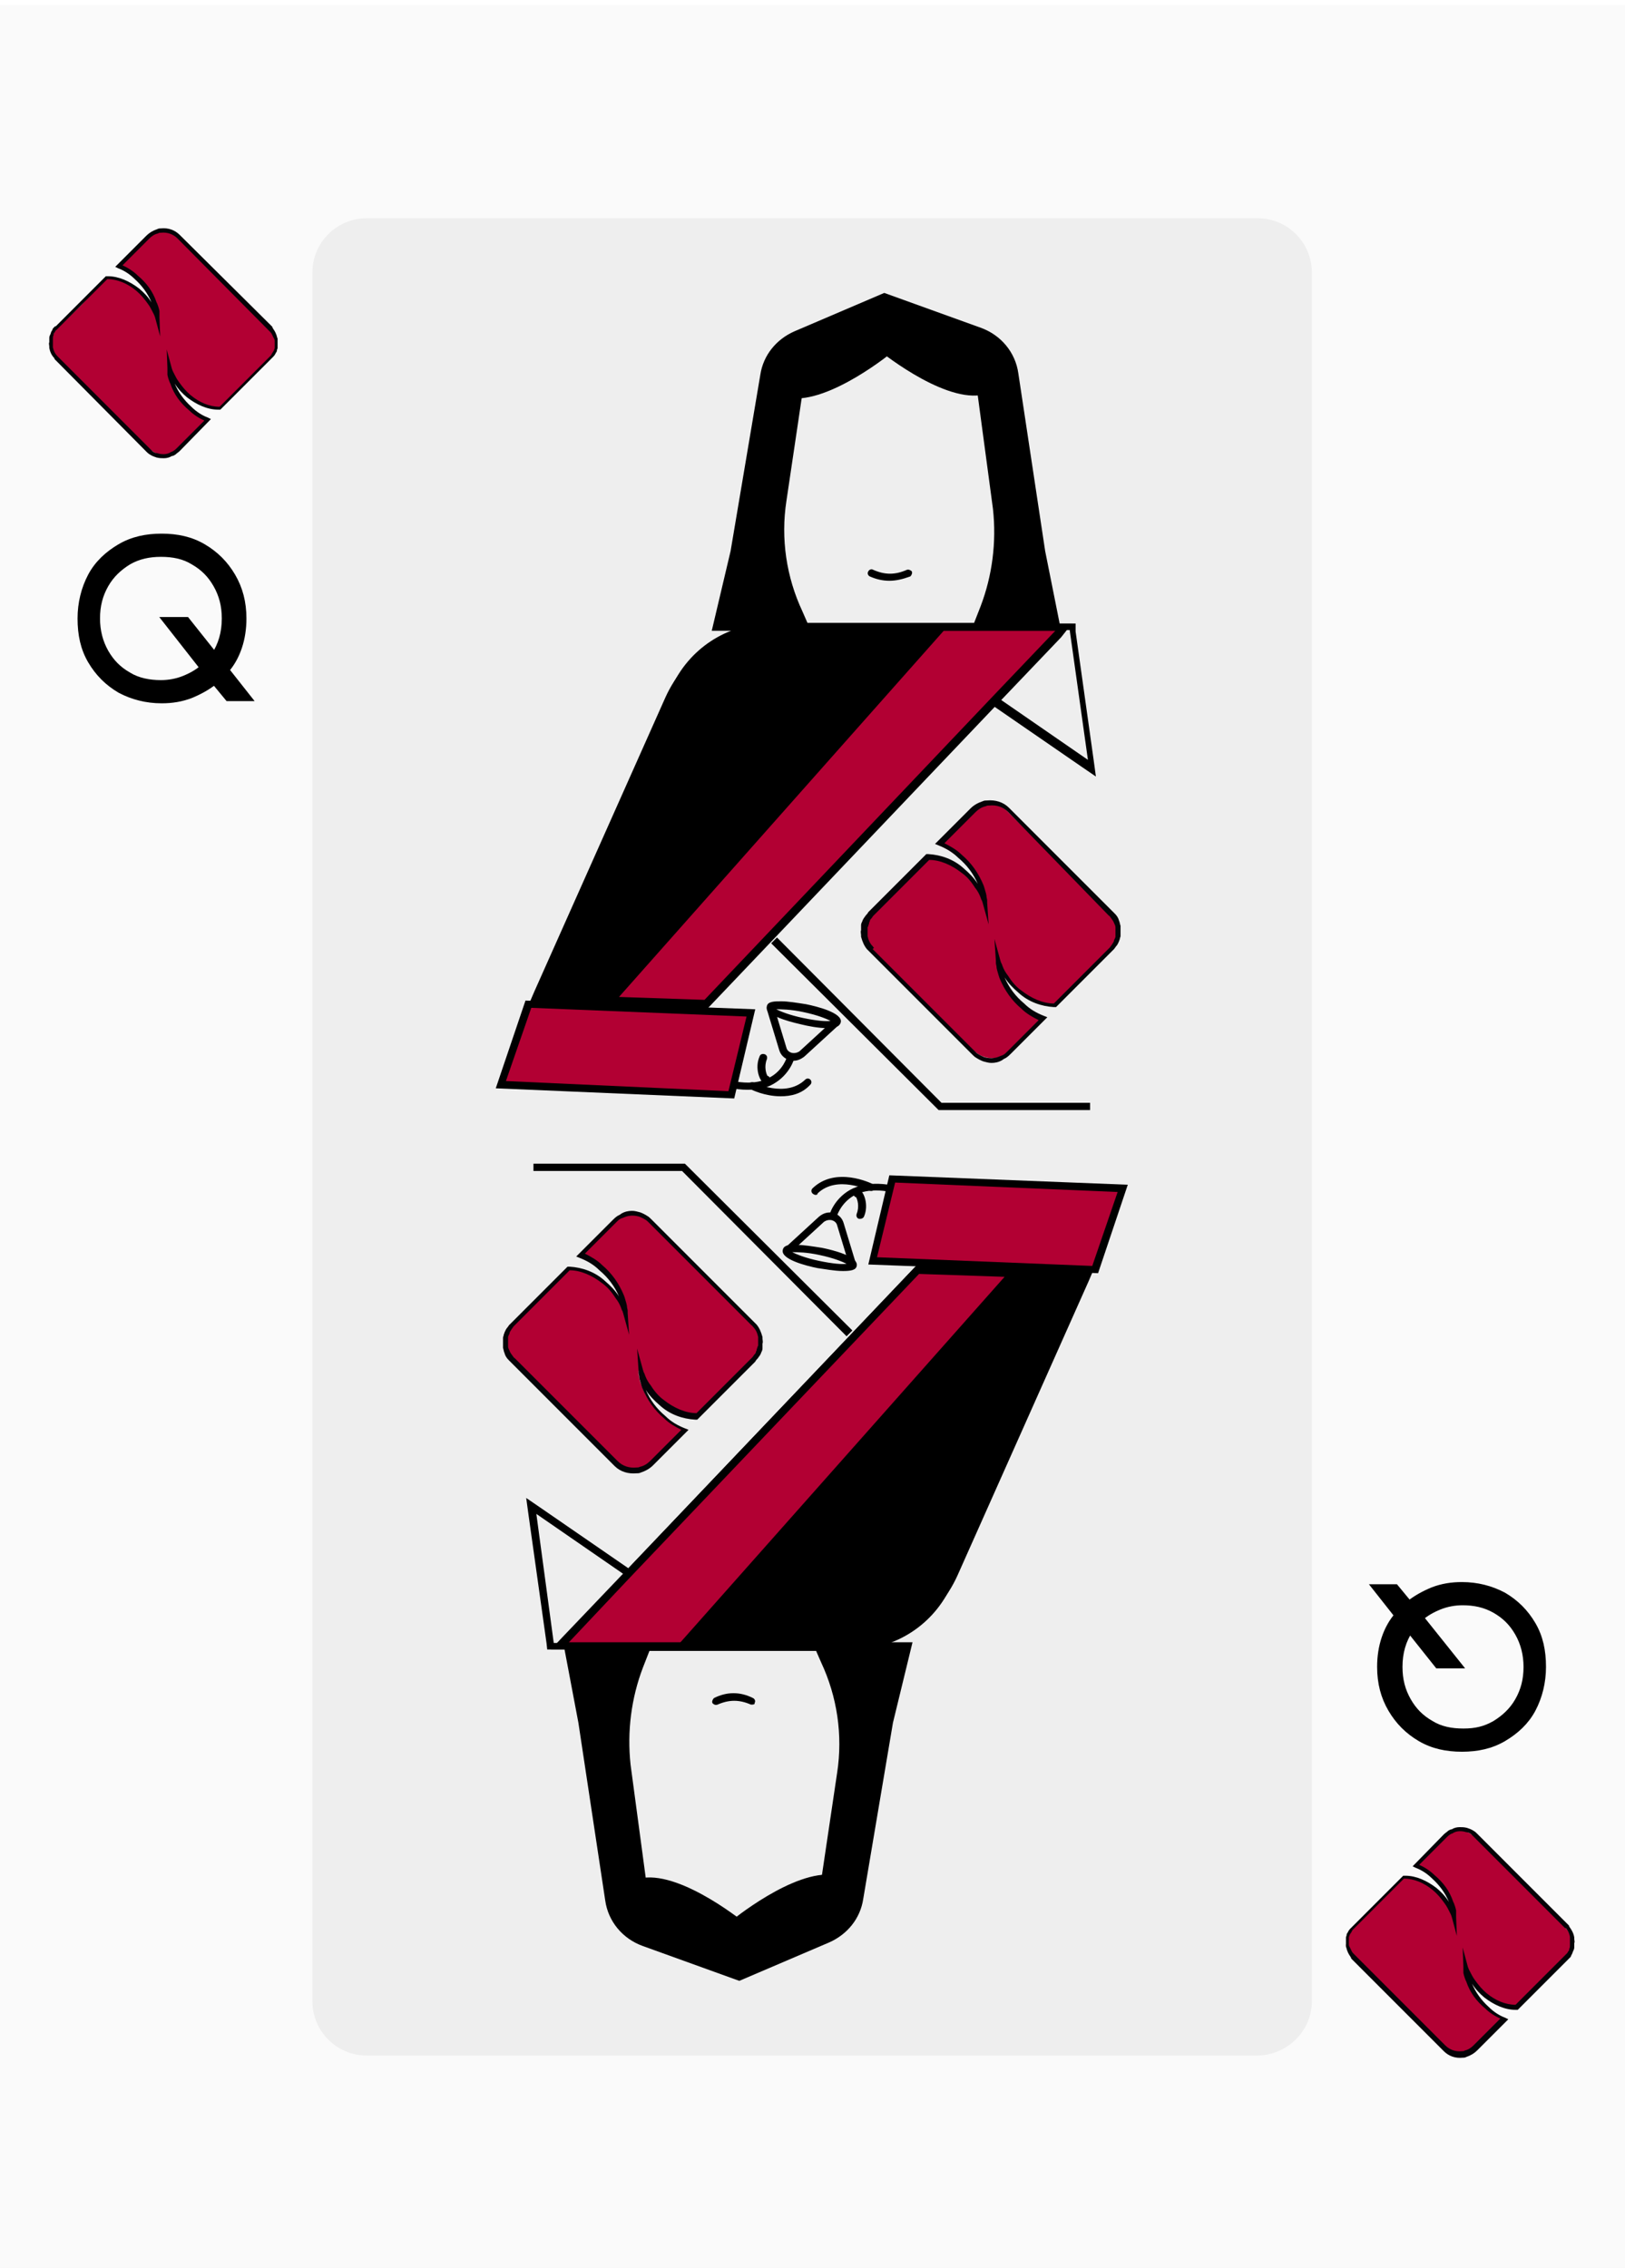 <?xml version="1.0" encoding="utf-8"?>
<!-- Generator: Adobe Illustrator 25.2.0, SVG Export Plug-In . SVG Version: 6.00 Build 0)  -->
<svg version="1.1" id="Layer_1" xmlns="http://www.w3.org/2000/svg" xmlns:xlink="http://www.w3.org/1999/xlink" x="0px" y="0px"
	 viewBox="0 0 224.2 312.8" style="enable-background:new 0 0 224.2 312.8;" xml:space="preserve">
<style type="text/css">
	.st0{opacity:2.000000e-02;enable-background:new    ;}
	.st1{fill:#B20033;}
	.st2{fill:#050307;}
	.st3{enable-background:new    ;}
	.st4{fill:none;stroke:#000000;stroke-miterlimit:10;}
	.st5{opacity:5.000000e-02;enable-background:new    ;}
</style>
<g>
	<g class="st0">
		<rect x="-0.2" y="0.7" width="224.4" height="312.1"/>
	</g>
	<g>
		<g>
			<g>
				<g>
					<path class="st1" d="M185.9,267.9c0-0.2,0-0.3,0-0.5c0-0.1,0-0.1,0-0.2s0.1-0.2,0.1-0.3c0-0.1,0.1-0.2,0.1-0.2
						c0.1-0.2,0.2-0.4,0.3-0.6c0.1-0.1,0.2-0.3,0.3-0.4l0,0l3.4-3.3l2.8-2.8l0.7-0.7h0.2c1.5,0,3,0.7,4.1,1.7
						c0.6,0.5,1.2,1.1,1.7,1.8c0.3,0.4,0.5,0.8,0.7,1.3c0.2,0.4,0.2,0.3,0.3,0.8c0-0.3,0-0.6-0.1-0.9c-0.1-0.6-0.2-0.7-0.4-1.2
						c-0.5-1.4-1.4-2.6-2.5-3.5c-0.7-0.7-1.5-1.2-2.4-1.5l4-4c0.2-0.2,0.4-0.3,0.6-0.5c0.1-0.1,0.3-0.2,0.4-0.2
						c0.6-0.3,1.4-0.3,2-0.1c0.3,0.1,0.6,0.2,0.8,0.4c0.2,0.1,0.3,0.2,0.5,0.4l12.5,12.5l0,0c0.1,0.1,0.1,0.2,0.2,0.2
						c0.3,0.4,0.5,0.9,0.6,1.3v0.1c0,0.2,0.1,0.4,0,0.6c0,0.1,0,0.2,0,0.3c0,0.1,0,0.1,0,0.2c0,0.2-0.1,0.3-0.2,0.5
						c0,0.1-0.1,0.2-0.1,0.3c-0.1,0.1-0.1,0.2-0.2,0.3c-0.1,0.1-0.2,0.3-0.3,0.4l0,0l-3.4,3.3l-2.8,2.8l-0.7,0.7h-0.2
						c-1.5,0-3-0.7-4.1-1.7c-0.6-0.5-1.2-1.1-1.7-1.8c-0.3-0.4-0.5-0.8-0.7-1.3c-0.2-0.4-0.2-0.3-0.3-0.8c0,0.3,0,0.6,0.1,0.9
						c0.1,0.6,0.2,0.7,0.4,1.2c0.5,1.4,1.4,2.6,2.5,3.5c0.7,0.7,1.5,1.2,2.4,1.5l-4,4c-0.4,0.4-0.9,0.7-1.4,0.8
						c-0.2,0-0.3,0.1-0.5,0.1c-0.9,0.1-1.8-0.2-2.5-0.9l0,0l-12.5-12.5l0,0c-0.1-0.1-0.1-0.2-0.2-0.2c-0.2-0.2-0.4-0.5-0.5-0.8
						c-0.1-0.2-0.1-0.4-0.2-0.6v-0.1C185.9,268.2,185.9,268.1,185.9,267.9z"/>
				</g>
				<g>
					<path class="st2" d="M201.4,252c0.3,0,0.6,0,1,0.1c0.3,0.1,0.6,0.2,0.9,0.4c0.2,0.1,0.4,0.3,0.5,0.4l12.6,12.6
						c0.1,0.1,0.1,0.1,0.1,0.2c0.3,0.4,0.6,0.9,0.7,1.5c0,0.1,0,0.1,0,0.2c0,0.2,0.1,0.4,0,0.6c0,0.1,0,0.2,0,0.4v0.2
						c0,0.2-0.1,0.4-0.2,0.6c0,0.1-0.1,0.2-0.1,0.3c-0.1,0.1-0.1,0.2-0.2,0.4c-0.1,0.1-0.2,0.2-0.3,0.3l0,0l-0.1,0.1l-6.9,6.9h-0.3
						c-1.5,0-3-0.7-4.3-1.7c-0.6-0.5-1.2-1.1-1.7-1.9c0.5,1.2,1.3,2.3,2.3,3.2c0.7,0.7,1.5,1.2,2.3,1.5l0.4,0.2l-4.3,4.3
						c-0.4,0.4-0.9,0.7-1.5,0.9c-0.2,0.1-0.3,0.1-0.5,0.1c-1,0.1-1.9-0.2-2.6-0.9l0,0l-0.1-0.1l-12.6-12.6c-0.1-0.1-0.1-0.1-0.1-0.2
						c-0.2-0.3-0.4-0.6-0.5-0.9c-0.1-0.2-0.1-0.4-0.2-0.6c0-0.1,0-0.2,0-0.2c0-0.1,0-0.2,0-0.4c0-0.2,0-0.3,0-0.5v-0.1v-0.1
						c0-0.1,0.1-0.2,0.1-0.4c0-0.1,0.1-0.2,0.1-0.2c0.1-0.2,0.2-0.4,0.4-0.6c0.1-0.1,0.2-0.2,0.3-0.3l0,0l0.1-0.1l6.9-6.9h0.3
						c1.5,0,3,0.7,4.3,1.7c0.6,0.5,1.2,1.1,1.7,1.9c-0.5-1.2-1.3-2.3-2.3-3.2c-0.7-0.7-1.5-1.2-2.3-1.5l-0.4-0.2l4.3-4.4
						c0.2-0.2,0.4-0.3,0.6-0.5c0.2-0.1,0.3-0.2,0.5-0.2C200.6,252.1,201,252,201.4,252z M215.8,265.8l-12.4-12.4
						c-0.1-0.1-0.3-0.3-0.4-0.4c-0.2-0.2-0.5-0.3-0.7-0.3c-0.6-0.2-1.3-0.2-1.8,0.1c-0.1,0.1-0.3,0.1-0.4,0.2
						c-0.2,0.1-0.4,0.3-0.5,0.4l-3.8,3.8c0.7,0.3,1.5,0.8,2.1,1.4c1.2,1,2.1,2.2,2.6,3.7l0.1,0.2c0.1,0.3,0.2,0.5,0.3,1
						c0,0.2,0,0.4,0,0.6c0,0.1,0,0.2,0,0.3l0.1,2.6l-0.7-2.6c-0.1-0.3-0.1-0.3-0.2-0.5c0-0.1-0.1-0.1-0.1-0.2
						c-0.2-0.4-0.4-0.8-0.7-1.2c-0.5-0.7-1-1.3-1.6-1.8c-1.2-1-2.6-1.6-4-1.6l0,0l-6.8,6.8c-0.1,0.1-0.2,0.2-0.3,0.3
						c-0.1,0.2-0.2,0.4-0.3,0.5c0,0.1-0.1,0.1-0.1,0.2s-0.1,0.2-0.1,0.3v0.2c0,0.1,0,0.3,0,0.4l0,0c0,0.1,0,0.2,0,0.3
						c0,0.1,0,0.1,0,0.1c0,0.2,0.1,0.3,0.2,0.5c0.1,0.2,0.2,0.5,0.4,0.7c0.1,0.1,0.1,0.1,0.2,0.2l0.1,0.1l12.4,12.4
						c0.6,0.6,1.4,0.9,2.3,0.8c0.1,0,0.3,0,0.4-0.1c0.5-0.1,0.9-0.4,1.2-0.7l3.7-3.7c-0.7-0.3-1.5-0.8-2.1-1.4
						c-1.2-1-2.1-2.2-2.6-3.7l-0.1-0.2c-0.1-0.3-0.2-0.5-0.3-1c0-0.2,0-0.4,0-0.6c0-0.1,0-0.2,0-0.3l-0.1-2.6l0.7,2.6
						c0.1,0.3,0.1,0.3,0.2,0.5c0,0.1,0.1,0.1,0.1,0.2c0.2,0.4,0.4,0.8,0.7,1.2c0.5,0.7,1,1.3,1.6,1.8c1.2,1,2.6,1.6,4,1.6l0,0
						l6.8-6.8c0.1-0.1,0.2-0.2,0.3-0.3c0.1-0.1,0.1-0.2,0.2-0.3c0.1-0.1,0.1-0.2,0.1-0.3c0.1-0.2,0.1-0.3,0.1-0.5v-0.2
						c0-0.1,0-0.2,0-0.3c0-0.2,0-0.4,0-0.6v-0.1c-0.1-0.5-0.3-0.9-0.6-1.2C216,266,216,266,215.8,265.8L215.8,265.8z"/>
				</g>
			</g>
			<g class="st3">
				<path d="M196,239.7c-1.7-1-3-2.3-4-4s-1.5-3.6-1.5-5.8c0-1.4,0.2-2.7,0.6-3.9c0.4-1.2,1-2.3,1.8-3.2l-3-3.8h2.6l1.9,2.3
					c1-0.8,2.1-1.4,3.3-1.9c1.3-0.5,2.6-0.7,4-0.7c2.1,0,4,0.5,5.7,1.4c1.7,1,3,2.3,4,4s1.4,3.6,1.4,5.8c0,2.1-0.5,4.1-1.4,5.8
					s-2.3,3-4,4c-1.7,1-3.6,1.4-5.7,1.4C199.6,241.1,197.7,240.7,196,239.7z M206.3,237.8c1.3-0.8,2.4-1.8,3.2-3.2
					c0.8-1.4,1.2-2.9,1.2-4.7c0-1.7-0.4-3.3-1.2-4.7s-1.8-2.4-3.2-3.2s-2.9-1.1-4.5-1.1c-1.1,0-2.2,0.2-3.2,0.6
					c-1,0.4-1.9,0.9-2.7,1.6l5.2,6.5h-2.7l-3.9-4.9c-1,1.5-1.5,3.2-1.5,5.2c0,1.8,0.4,3.3,1.2,4.7c0.8,1.4,1.8,2.4,3.2,3.2
					c1.3,0.8,2.8,1.1,4.5,1.1S204.9,238.6,206.3,237.8z"/>
			</g>
			<g class="st3">
				<path class="st4" d="M196,239.7c-1.7-1-3-2.3-4-4s-1.5-3.6-1.5-5.8c0-1.4,0.2-2.7,0.6-3.9c0.4-1.2,1-2.3,1.8-3.2l-3-3.8h2.6
					l1.9,2.3c1-0.8,2.1-1.4,3.3-1.9c1.3-0.5,2.6-0.7,4-0.7c2.1,0,4,0.5,5.7,1.4c1.7,1,3,2.3,4,4s1.4,3.6,1.4,5.8
					c0,2.1-0.5,4.1-1.4,5.8s-2.3,3-4,4c-1.7,1-3.6,1.4-5.7,1.4C199.6,241.1,197.7,240.7,196,239.7z M206.3,237.8
					c1.3-0.8,2.4-1.8,3.2-3.2c0.8-1.4,1.2-2.9,1.2-4.7c0-1.7-0.4-3.3-1.2-4.7s-1.8-2.4-3.2-3.2s-2.9-1.1-4.5-1.1
					c-1.1,0-2.2,0.2-3.2,0.6c-1,0.4-1.9,0.9-2.7,1.6l5.2,6.5h-2.7l-3.9-4.9c-1,1.5-1.5,3.2-1.5,5.2c0,1.8,0.4,3.3,1.2,4.7
					c0.8,1.4,1.8,2.4,3.2,3.2c1.3,0.8,2.8,1.1,4.5,1.1S204.9,238.6,206.3,237.8z"/>
			</g>
		</g>
		<g>
			<g>
				<g>
					<path class="st1" d="M38.1,47.3c0,0.2,0,0.3,0,0.5c0,0.1,0,0.1,0,0.2c0,0.1-0.1,0.2-0.1,0.3s-0.1,0.2-0.1,0.2
						c-0.1,0.2-0.2,0.4-0.3,0.6c-0.1,0.1-0.2,0.3-0.3,0.4l0,0l-3.4,3.3l-2.8,2.8l-0.7,0.7h-0.2c-1.5,0-3-0.7-4.1-1.7
						c-0.6-0.5-1.2-1.1-1.7-1.8c-0.3-0.4-0.5-0.8-0.7-1.3c-0.2-0.4-0.2-0.3-0.3-0.8c0,0.3,0,0.6,0.1,0.9c0.1,0.6,0.2,0.7,0.4,1.2
						c0.5,1.4,1.4,2.6,2.5,3.5c0.7,0.7,1.5,1.2,2.4,1.5l-4,4c-0.2,0.2-0.4,0.3-0.6,0.5c-0.1,0.1-0.3,0.2-0.4,0.2
						c-0.6,0.3-1.4,0.3-2,0.1c-0.3-0.1-0.6-0.2-0.8-0.4c-0.2-0.1-0.3-0.2-0.5-0.4L7.9,49.5l0,0c-0.1-0.1-0.1-0.2-0.2-0.2
						c-0.3-0.4-0.5-0.9-0.6-1.3v-0.1c0-0.2-0.1-0.4,0-0.6c0-0.1,0-0.2,0-0.3s0-0.1,0-0.2c0-0.2,0.1-0.3,0.2-0.5
						c0-0.1,0.1-0.2,0.1-0.3c0.1-0.1,0.1-0.2,0.2-0.3s0.2-0.3,0.3-0.4l0,0l3.4-3.3l2.7-3l0.7-0.7h0.2c1.5,0,3,0.7,4.1,1.7
						c0.6,0.5,1.2,1.1,1.7,1.8c0.3,0.4,0.5,0.8,0.7,1.3c0.2,0.4,0.2,0.3,0.3,0.8c0-0.3,0-0.6-0.1-0.9c-0.1-0.6-0.2-0.7-0.4-1.2
						c-0.5-1.4-1.4-2.6-2.5-3.5c-0.7-0.7-1.5-1.2-2.4-1.5l4-4c0.4-0.4,0.9-0.7,1.4-0.8c0.2,0,0.3-0.1,0.5-0.1
						c0.9-0.1,1.8,0.2,2.5,0.9l0,0l12.5,12.5l0,0c0.1,0.1,0.1,0.2,0.2,0.2c0.2,0.2,0.4,0.5,0.5,0.8c0.1,0.2,0.1,0.4,0.2,0.6V47
						C38.1,47,38.1,47.1,38.1,47.3z"/>
				</g>
				<g>
					<path class="st2" d="M22.6,63.2c-0.3,0-0.6,0-1-0.1c-0.3-0.1-0.6-0.2-0.9-0.4c-0.2-0.1-0.4-0.3-0.5-0.4L7.6,49.6
						c-0.1-0.1-0.1-0.1-0.1-0.2C7.1,49,6.9,48.5,6.8,48c0-0.1,0-0.1,0-0.2c0-0.2-0.1-0.4,0-0.6c0-0.1,0-0.2,0-0.4v-0.2
						c0-0.2,0.1-0.4,0.2-0.6c0,0,0-0.1,0.1-0.3c0.1-0.1,0.1-0.2,0.2-0.4c0.1-0.1,0.2-0.2,0.3-0.3l0,0h0.1l6.9-6.9h0.3
						c1.5,0,3,0.7,4.3,1.7c0.6,0.5,1.2,1.1,1.7,1.9c-0.5-1.2-1.3-2.3-2.3-3.2c-0.7-0.7-1.5-1.2-2.3-1.5l-0.4-0.2l4.3-4.3
						c0.4-0.4,0.9-0.7,1.5-0.9c0.2-0.1,0.3-0.1,0.5-0.1c1-0.1,1.9,0.2,2.6,0.9l0,0l0.1,0.1L37.5,45c0.1,0.1,0.1,0.1,0.1,0.2
						c0.2,0.3,0.4,0.6,0.5,0.9c0.1,0.2,0.1,0.4,0.2,0.6c0,0.1,0,0.2,0,0.2c0,0.1,0,0.2,0,0.4s0,0.3,0,0.5v0.1V48
						c0,0.1-0.1,0.2-0.1,0.4c0,0.1-0.1,0.2-0.1,0.2c-0.1,0.2-0.2,0.4-0.4,0.6c-0.1,0.1-0.2,0.2-0.3,0.3l0,0l-0.1,0.1l-6.9,6.9h-0.3
						c-1.5,0-3-0.7-4.3-1.7c-0.6-0.5-1.2-1.1-1.7-1.9c0.5,1.2,1.3,2.3,2.3,3.2c0.7,0.7,1.5,1.2,2.3,1.5l0.4,0.2l-4.3,4.4
						c-0.2,0.2-0.4,0.3-0.6,0.5c-0.2,0.1-0.3,0.2-0.5,0.2C23.4,63.1,23,63.2,22.6,63.2z M8.2,49.4l12.4,12.4
						c0.1,0.1,0.3,0.3,0.4,0.4c0.2,0.2,0.5,0.3,0.7,0.3c0.6,0.2,1.3,0.2,1.8-0.1c0.1-0.1,0.3-0.1,0.4-0.2c0.2-0.1,0.4-0.3,0.5-0.4
						l3.8-3.8c-0.7-0.3-1.5-0.8-2.1-1.4c-1.2-1-2.1-2.2-2.6-3.7l-0.1-0.2c-0.1-0.3-0.2-0.5-0.3-1c0-0.2,0-0.4,0-0.6
						c0-0.1,0-0.2,0-0.3L23,48.2l0.7,2.6c0.1,0.3,0.1,0.3,0.2,0.5c0,0.1,0.1,0.1,0.1,0.2c0.2,0.4,0.4,0.8,0.7,1.2
						c0.5,0.7,1,1.3,1.6,1.8c1.2,1,2.6,1.6,4,1.6l0,0l6.8-6.8c0.1-0.1,0.2-0.2,0.3-0.3c0.1-0.2,0.2-0.4,0.3-0.5
						c0-0.1,0.1-0.1,0.1-0.2c0-0.1,0.1-0.2,0.1-0.3v-0.2c0-0.1,0-0.3,0-0.4l0,0c0-0.1,0-0.2,0-0.3s0-0.1,0-0.1
						c0-0.2-0.1-0.3-0.2-0.5c-0.1-0.2-0.2-0.5-0.4-0.7c-0.1-0.1-0.1-0.1-0.2-0.2L37,45.5L24.5,32.9c-0.6-0.6-1.4-0.9-2.3-0.8
						c-0.1,0-0.3,0-0.4,0.1c-0.5,0.1-0.9,0.4-1.2,0.7l-3.7,3.7c0.7,0.3,1.5,0.8,2.1,1.4c1.2,1,2.1,2.2,2.6,3.7l0.1,0.2
						c0.1,0.3,0.2,0.5,0.3,1c0,0.2,0,0.4,0,0.6c0,0.1,0,0.2,0,0.3l0.1,2.6l-0.7-2.6c-0.1-0.3-0.1-0.3-0.2-0.5c0-0.1-0.1-0.1-0.1-0.2
						c-0.2-0.4-0.4-0.8-0.7-1.2c-0.5-0.7-1-1.3-1.6-1.8c-1.2-1-2.6-1.6-4-1.6l0,0L8,45.3c-0.1,0.1-0.2,0.2-0.3,0.3
						c-0.1,0.1-0.1,0.2-0.2,0.3s-0.1,0.2-0.1,0.3c-0.1,0.2-0.1,0.3-0.1,0.5v0.2c0,0.1,0,0.2,0,0.3c0,0.2,0,0.4,0,0.6v0.1
						c0.1,0.5,0.3,0.9,0.6,1.2C8,49.2,8,49.2,8.2,49.4L8.2,49.4z"/>
				</g>
			</g>
			<g class="st3">
				<path d="M28,75.5c1.7,1,3,2.3,4,4s1.5,3.6,1.5,5.8c0,1.4-0.2,2.7-0.6,3.9c-0.4,1.2-1,2.3-1.8,3.2l3,3.8h-2.6l-1.9-2.3
					c-1,0.8-2.1,1.4-3.3,1.9c-1.3,0.5-2.6,0.7-4,0.7c-2.1,0-4-0.5-5.7-1.4c-1.7-1-3-2.3-4-4s-1.4-3.6-1.4-5.8c0-2.1,0.5-4.1,1.4-5.8
					s2.3-3,4-4c1.7-1,3.6-1.4,5.7-1.4C24.4,74.1,26.3,74.5,28,75.5z M17.7,77.4c-1.3,0.8-2.4,1.8-3.2,3.2c-0.8,1.4-1.2,2.9-1.2,4.7
					c0,1.7,0.4,3.3,1.2,4.7c0.8,1.4,1.8,2.4,3.2,3.2c1.3,0.8,2.9,1.1,4.5,1.1c1.1,0,2.2-0.2,3.2-0.6c1-0.4,1.9-0.9,2.7-1.6L23,85.6
					h2.7l3.9,4.9c1-1.5,1.5-3.2,1.5-5.2c0-1.8-0.4-3.3-1.2-4.7c-0.8-1.4-1.8-2.4-3.2-3.2c-1.3-0.8-2.8-1.1-4.5-1.1
					C20.6,76.3,19.1,76.6,17.7,77.4z"/>
			</g>
			<g class="st3">
				<path class="st4" d="M28,75.5c1.7,1,3,2.3,4,4s1.5,3.6,1.5,5.8c0,1.4-0.2,2.7-0.6,3.9c-0.4,1.2-1,2.3-1.8,3.2l3,3.8h-2.6
					l-1.9-2.3c-1,0.8-2.1,1.4-3.3,1.9c-1.3,0.5-2.6,0.7-4,0.7c-2.1,0-4-0.5-5.7-1.4c-1.7-1-3-2.3-4-4s-1.4-3.6-1.4-5.8
					c0-2.1,0.5-4.1,1.4-5.8s2.3-3,4-4c1.7-1,3.6-1.4,5.7-1.4C24.4,74.1,26.3,74.5,28,75.5z M17.7,77.4c-1.3,0.8-2.4,1.8-3.2,3.2
					c-0.8,1.4-1.2,2.9-1.2,4.7c0,1.7,0.4,3.3,1.2,4.7c0.8,1.4,1.8,2.4,3.2,3.2c1.3,0.8,2.9,1.1,4.5,1.1c1.1,0,2.2-0.2,3.2-0.6
					c1-0.4,1.9-0.9,2.7-1.6L23,85.6h2.7l3.9,4.9c1-1.5,1.5-3.2,1.5-5.2c0-1.8-0.4-3.3-1.2-4.7c-0.8-1.4-1.8-2.4-3.2-3.2
					c-1.3-0.8-2.8-1.1-4.5-1.1C20.6,76.3,19.1,76.6,17.7,77.4z"/>
			</g>
		</g>
	</g>
	<g class="st5">
		<path d="M173.4,283.5H50.6c-4.2,0-7.5-3.4-7.5-7.5V37.6c0-4.2,3.4-7.5,7.5-7.5h122.9c4.2,0,7.5,3.4,7.5,7.5V276
			C181,280.1,177.6,283.5,173.4,283.5z"/>
	</g>
	<g>
		<g>
			<g>
				<path d="M103.1,150.3c-1.6,0-3.4-0.4-5.5-1.2l0.4-0.9c3.5,1.3,6.3,1.5,8.2,0.4c1.9-1,2.4-2.9,2.4-2.9l1,0.2
					c0,0.1-0.6,2.3-2.9,3.6C105.7,150.1,104.5,150.3,103.1,150.3z"/>
			</g>
			<g>
				<g>
					<path d="M74,137.6L93,95c2.3-5.2,7.5-8.6,13.2-8.6h40.6l-49.4,51.9L74,137.6z"/>
				</g>
				<g>
					<path d="M145.6,87l-8.5,8.9l-40,42l-22.4-0.8l18.7-41.9c2.2-5,7.2-8.3,12.7-8.3h39.5 M147.9,86h-2.3h-39.4
						c-5.9,0-11.2,3.5-13.6,8.9l-18.7,41.9l-0.6,1.4l1.5,0.1l22.4,0.8h0.4l0.3-0.3l40-42l8.5-8.9L147.9,86L147.9,86z"/>
				</g>
			</g>
			<g>
				<path d="M122.7,80.1c-0.9,0-1.8-0.2-2.7-0.6c-0.2-0.1-0.4-0.4-0.2-0.7c0.1-0.2,0.4-0.4,0.7-0.2c1.6,0.7,3,0.7,4.6,0
					c0.2-0.1,0.5,0,0.7,0.2c0.1,0.2,0,0.5-0.2,0.7C124.5,79.9,123.6,80.1,122.7,80.1z"/>
			</g>
			<g>
				<g>
					<path class="st1" d="M154.5,128.4c0,0.2,0,0.4,0,0.6c0,0.1,0,0.2,0,0.2c0,0.1-0.1,0.3-0.1,0.4c0,0.1-0.1,0.2-0.1,0.2
						c-0.1,0.2-0.2,0.5-0.4,0.7c-0.1,0.2-0.2,0.3-0.4,0.4l0,0l-3.8,3.8l-3.1,3.1l-0.8,0.8h-0.2c-1.7-0.1-3.4-0.8-4.7-1.9
						c-0.7-0.6-1.4-1.3-1.9-2.1c-0.3-0.4-0.6-0.9-0.8-1.4s-0.2-0.4-0.4-0.9c0,0.3,0,0.6,0.1,1c0.1,0.7,0.2,0.7,0.4,1.3
						c0.6,1.6,1.6,3,2.9,4c0.8,0.7,1.8,1.4,2.8,1.8l-4.6,4.6c-0.2,0.2-0.4,0.4-0.7,0.5c-0.2,0.1-0.3,0.2-0.5,0.2
						c-0.7,0.3-1.6,0.3-2.3,0.1c-0.3-0.1-0.6-0.2-0.9-0.4c-0.2-0.1-0.4-0.3-0.6-0.4l-14.3-14l0,0c-0.1-0.1-0.2-0.2-0.2-0.3
						c-0.4-0.4-0.6-1-0.7-1.5v-0.1c0-0.2-0.1-0.5,0-0.7c0-0.1,0-0.3,0-0.4s0-0.2,0-0.2c0-0.2,0.1-0.4,0.2-0.6c0-0.1,0.1-0.2,0.1-0.3
						c0.1-0.1,0.2-0.3,0.2-0.4c0.1-0.2,0.2-0.3,0.4-0.4l0,0l3.8-3.8l3.1-3.1l0.8-0.8h0.2c1.7,0.1,3.4,0.8,4.7,1.9
						c0.7,0.6,1.4,1.3,1.9,2.1c0.3,0.4,0.6,0.9,0.8,1.4s0.2,0.4,0.4,0.9c0-0.3,0-0.6-0.1-1c-0.1-0.7-0.2-0.7-0.4-1.3
						c-0.6-1.6-1.6-3-2.9-4c-0.8-0.7-1.8-1.4-2.8-1.8l4.6-4.6c0.4-0.5,1-0.8,1.6-0.9c0.2-0.1,0.4-0.1,0.5-0.1c1-0.1,2.1,0.2,2.8,1
						l0,0l14.2,14.2l0,0c0.1,0.1,0.2,0.2,0.2,0.3c0.2,0.3,0.4,0.6,0.5,0.9c0.1,0.2,0.1,0.4,0.2,0.6c0,0.1,0,0.1,0,0.2
						C154.5,128.1,154.5,128.3,154.5,128.4z"/>
				</g>
				<g>
					<path class="st2" d="M136.8,146.6c-0.4,0-0.7-0.1-1.1-0.2c-0.3-0.1-0.7-0.3-1-0.5c-0.2-0.1-0.4-0.3-0.6-0.5l-14.3-14.3
						c-0.1-0.1-0.1-0.1-0.2-0.2c-0.4-0.5-0.6-1-0.8-1.7c0-0.1,0-0.1,0-0.2c0-0.2-0.1-0.5,0-0.7c0-0.1,0-0.3,0-0.4v-0.3
						c0-0.2,0.1-0.4,0.2-0.6c0-0.1,0.1-0.2,0.2-0.4c0.1-0.1,0.2-0.3,0.3-0.4c0.1-0.1,0.2-0.2,0.3-0.4l0,0l0.1-0.1l7.9-7.9h0.3
						c1.7,0.1,3.5,0.7,4.9,2c0.7,0.6,1.4,1.3,1.9,2.1c-0.6-1.4-1.5-2.6-2.7-3.6c-0.8-0.8-1.7-1.3-2.7-1.7l-0.5-0.2l4.9-4.9
						c0.5-0.5,1.1-0.8,1.7-1c0.2-0.1,0.4-0.1,0.6-0.1c1.1-0.1,2.2,0.2,3,1l0,0l0.1,0.1l14.3,14.3c0.1,0.1,0.1,0.1,0.2,0.2
						c0.3,0.3,0.5,0.6,0.6,1c0.1,0.2,0.1,0.4,0.2,0.7c0,0.1,0,0.2,0,0.2c0,0.1,0,0.3,0,0.4c0,0.2,0,0.4,0,0.6v0.1v0.1
						c0,0.1-0.1,0.3-0.1,0.4c0,0.1-0.1,0.2-0.1,0.3c-0.1,0.2-0.2,0.5-0.4,0.7c-0.1,0.1-0.2,0.3-0.3,0.4l0,0l-0.1,0.1l-7.9,7.9h-0.3
						c-1.7-0.1-3.5-0.7-4.9-2c-0.7-0.6-1.4-1.3-1.9-2.1c0.6,1.4,1.5,2.6,2.7,3.6c0.8,0.8,1.7,1.3,2.7,1.7l0.5,0.2l-5,5
						c-0.2,0.2-0.4,0.4-0.7,0.6c-0.2,0.1-0.4,0.2-0.5,0.3C137.8,146.5,137.3,146.6,136.8,146.6z M120.4,130.9l14.1,14.1
						c0.2,0.2,0.3,0.3,0.5,0.4c0.3,0.2,0.6,0.3,0.8,0.4c0.7,0.2,1.4,0.2,2.1-0.1c0.2-0.1,0.3-0.1,0.5-0.2c0.2-0.1,0.4-0.3,0.6-0.5
						l4.3-4.3c-0.8-0.4-1.7-0.9-2.4-1.6c-1.3-1.1-2.3-2.5-3-4.2l-0.1-0.3c-0.1-0.4-0.2-0.6-0.3-1.1c0-0.3-0.1-0.5-0.1-0.7
						c0-0.1,0-0.2,0-0.3l-0.2-3l0.8,2.9c0.1,0.3,0.1,0.4,0.2,0.5c0,0.1,0.1,0.2,0.1,0.3c0.2,0.5,0.4,0.9,0.8,1.4
						c0.5,0.8,1.1,1.5,1.8,2c1.4,1.1,3,1.8,4.5,1.8l0,0l7.7-7.7c0.1-0.1,0.2-0.3,0.3-0.4c0.1-0.2,0.3-0.4,0.3-0.6
						c0-0.1,0.1-0.2,0.1-0.2c0-0.1,0.1-0.2,0.1-0.3V129c0-0.2,0-0.3,0-0.5l0,0c0-0.1,0-0.3,0-0.4c0-0.1,0-0.1,0-0.2
						c0-0.2-0.1-0.4-0.2-0.6c-0.1-0.3-0.3-0.5-0.5-0.8c-0.1-0.1-0.1-0.2-0.2-0.2l-0.1-0.1L139.1,112c-0.7-0.7-1.6-1-2.6-0.9
						c-0.2,0-0.3,0-0.5,0.1c-0.5,0.1-1,0.4-1.4,0.8l-4.3,4.3c0.8,0.4,1.7,0.9,2.4,1.6c1.3,1.1,2.3,2.5,3,4.2l0.1,0.3
						c0.1,0.4,0.2,0.6,0.3,1.1c0,0.3,0.1,0.5,0.1,0.7c0,0.1,0,0.2,0,0.3l0.2,3l-0.8-2.9c-0.1-0.3-0.1-0.4-0.2-0.5
						c0-0.1-0.1-0.2-0.1-0.3c-0.2-0.5-0.4-0.9-0.8-1.4c-0.5-0.8-1.1-1.5-1.8-2c-1.4-1.1-3-1.8-4.5-1.8l0,0l-7.7,7.7
						c-0.1,0.1-0.2,0.3-0.3,0.4c-0.1,0.1-0.2,0.2-0.2,0.4c-0.1,0.1-0.1,0.2-0.1,0.3c-0.1,0.2-0.1,0.4-0.2,0.5v0.2c0,0.1,0,0.2,0,0.3
						c0,0.2,0,0.4,0,0.6v0.1c0.1,0.5,0.3,1,0.7,1.4c0.1,0.1,0.1,0.2,0.2,0.2L120.4,130.9z"/>
				</g>
			</g>
			<g>
				<polygon points="150.4,153.1 129.5,153.1 106.4,130.1 107.2,129.3 129.9,152.1 150.4,152.1 				"/>
			</g>
			<g>
				<g>
					<path d="M147.6,87l2.5,17.8l-12.9-8.9l-40,42l-22.4-0.8l18.1-40.6c2.6-5.8,8.4-9.6,14.8-9.6h39.9 M148.4,86h-0.9h-40
						c-6.8,0-12.9,4-15.7,10.2l-18.1,40.6l-0.6,1.4l1.5,0.1l22.4,0.8h0.4l0.3-0.3l39.4-41.4l12.2,8.4l1.9,1.3l-0.3-2.2l-2.5-17.8V86
						L148.4,86z"/>
				</g>
			</g>
			<g>
				<polygon class="st1" points="145.6,87 137.3,95.7 97.2,137.9 85.4,137.5 130.2,87 				"/>
			</g>
			<g>
				<path d="M144.2,76l-3.7-24.5c-0.4-2.9-2.4-5.3-5.2-6.3L122,40.4l-12.4,5.3c-2.5,1.1-4.3,3.3-4.7,6L100.8,76l-2.6,11h48.2
					L144.2,76z M135.3,83.6l-0.9,2.3h-23l-0.7-1.6c-2.2-4.7-3-10-2.2-15.2l2.2-14.8l11.6-5.6l12.5,5.1l2.2,16.4
					C137.5,74.8,136.9,79.4,135.3,83.6z"/>
			</g>
			<g>
				<path d="M121,48.1c0,0,8.7,7.2,14.3,6.4s-1.6-5.2-1.6-5.2L121,48.1z"/>
			</g>
			<g>
				<path d="M123.2,48.5c0,0-8.7,7.2-14.3,6.4c-5.6-0.8,1.6-5.2,1.6-5.2L123.2,48.5z"/>
			</g>
			<g>
				<polygon class="st1" points="72.9,138.5 69.1,149.6 100.9,151 103.6,139.7 				"/>
				<path d="M101.3,151.5l-32.9-1.4l4.1-12.1l31.7,1.2L101.3,151.5z M69.8,149.1l30.7,1.4l2.5-10.3L73.3,139L69.8,149.1z"/>
			</g>
			<g>
				<path d="M114.1,141.8c-1.2,0-2.7-0.3-3.5-0.5c-1.3-0.3-2.4-0.6-3.3-1c-0.8-0.3-1.7-0.8-1.5-1.5c0.1-0.7,1.1-0.7,2-0.7
					c0.9,0,2.1,0.2,3.4,0.4c1.5,0.3,5.1,1.2,4.8,2.5C115.8,141.7,115,141.8,114.1,141.8z M107.1,139.2c0.6,0.3,1.8,0.8,3.7,1.2
					c1.9,0.4,3.2,0.5,3.8,0.4c-0.6-0.3-1.8-0.8-3.7-1.2C109.1,139.2,107.7,139.2,107.1,139.2z"/>
			</g>
			<g>
				<path d="M109.5,146.3c-0.2,0-0.4,0-0.6-0.1c-0.7-0.2-1.2-0.7-1.4-1.4l-1.7-5.6l1-0.3l1.7,5.6c0.1,0.4,0.4,0.6,0.7,0.7
					c0.4,0.1,0.8,0,1.1-0.2l4.8-4.4l0.7,0.7l-4.8,4.4C110.5,146.1,110,146.3,109.5,146.3z"/>
			</g>
			<g>
				<path d="M105.7,149.5c-0.1,0-0.2,0-0.3-0.1c-0.6-0.3-1.3-2.1-0.6-3.7c0.1-0.3,0.4-0.4,0.7-0.3c0.3,0.1,0.4,0.4,0.3,0.7
					c-0.4,1-0.1,2,0.1,2.3c0.1,0,0.1,0,0.2,0.1c0.2,0.2,0.3,0.5,0.1,0.7C106.1,149.4,105.9,149.5,105.7,149.5z"/>
			</g>
			<g>
				<path d="M107.7,151.2c-2.2,0-4-0.9-4.2-1c-0.2-0.1-0.3-0.4-0.2-0.7c0.1-0.2,0.4-0.3,0.7-0.2c0,0,4.4,2.2,7.1-0.4
					c0.2-0.2,0.5-0.2,0.7,0c0.2,0.2,0.2,0.5,0,0.7C110.6,150.9,109.1,151.2,107.7,151.2z"/>
			</g>
		</g>
		<g>
			<g>
				<path d="M115.4,167.9l-1-0.2c0-0.1,0.6-2.3,2.9-3.6c2.2-1.2,5.3-1.1,9.1,0.3l-0.4,0.9c-3.5-1.3-6.2-1.5-8.2-0.4
					C115.9,166,115.4,167.9,115.4,167.9z"/>
			</g>
			<g>
				<g>
					<path d="M77.2,227.1l49.4-51.9L150,176l-19,42.6c-2.3,5.2-7.5,8.6-13.2,8.6H77.2V227.1z"/>
				</g>
				<g>
					<path d="M126.8,175.7l22.4,0.8l-18.7,41.9c-2.2,5-7.2,8.3-12.7,8.3H78.4l8.5-8.9L126.8,175.7 M126.4,174.6l-0.3,0.3l-40,42
						l-8.5,8.9l-1.6,1.7h2.3h39.4c5.9,0,11.2-3.5,13.6-8.9l18.7-41.9l0.6-1.4l-1.5-0.1l-22.4-0.8L126.4,174.6L126.4,174.6z"/>
				</g>
			</g>
			<g>
				<path d="M103.8,235.1c-0.1,0-0.1,0-0.2,0c-1.6-0.7-3-0.7-4.6,0c-0.3,0.1-0.5,0-0.7-0.2c-0.1-0.2,0-0.5,0.2-0.7
					c1.8-0.9,3.6-0.9,5.4,0c0.2,0.1,0.4,0.4,0.2,0.7C104.2,235,104,235.1,103.8,235.1z"/>
			</g>
			<g>
				<g>
					<path class="st1" d="M69.5,185.1c0-0.2,0-0.4,0-0.6c0-0.1,0-0.2,0-0.2c0-0.1,0.1-0.3,0.1-0.4c0-0.1,0.1-0.2,0.1-0.2
						c0.1-0.2,0.2-0.5,0.4-0.7c0.1-0.2,0.2-0.3,0.4-0.4l0,0l3.8-3.8l3.1-3.1l0.8-0.8h0.2c1.7,0.1,3.4,0.8,4.7,1.9
						c0.7,0.6,1.4,1.3,1.9,2.1c0.3,0.4,0.6,0.9,0.8,1.4c0.2,0.5,0.2,0.4,0.4,0.9c0-0.3,0-0.6-0.1-1c-0.1-0.7-0.2-0.7-0.4-1.3
						c-0.6-1.6-1.6-3-2.9-4c-0.8-0.7-1.8-1.4-2.8-1.8l4.6-4.6c0.2-0.2,0.4-0.4,0.7-0.5c0.2-0.1,0.3-0.2,0.5-0.2
						c0.7-0.3,1.6-0.3,2.3-0.1c0.3,0.1,0.6,0.2,0.9,0.4c0.2,0.1,0.4,0.3,0.6,0.4l14.2,14.2l0,0c0.1,0.1,0.2,0.2,0.2,0.3
						c0.4,0.4,0.6,1,0.7,1.5v0.1c0,0.2,0.1,0.5,0,0.7c0,0.1,0,0.3,0,0.4c0,0.1,0,0.2,0,0.2c0,0.2-0.1,0.4-0.2,0.6
						c0,0.1-0.1,0.2-0.1,0.3c-0.1,0.1-0.2,0.3-0.2,0.4c-0.1,0.2-0.2,0.3-0.4,0.4l0,0l-3.8,3.8l-3.1,3.1l-0.8,0.8h-0.2
						c-1.7-0.1-3.4-0.8-4.7-1.9c-0.7-0.6-1.4-1.3-1.9-2.1c-0.3-0.4-0.6-0.9-0.8-1.4c-0.2-0.5-0.2-0.4-0.4-0.9c0,0.3,0,0.6,0.1,1
						c0.1,0.7,0.2,0.7,0.4,1.3c0.6,1.6,1.6,3,2.9,4c0.8,0.7,1.8,1.4,2.8,1.8l-4.6,4.6c-0.4,0.5-1,0.8-1.6,0.9
						c-0.2,0.1-0.4,0.1-0.5,0.1c-1,0.1-2.1-0.2-2.8-1l0,0l-14.2-14.2l0,0c-0.1-0.1-0.2-0.2-0.2-0.3c-0.2-0.3-0.4-0.6-0.5-0.9
						c-0.1-0.2-0.1-0.4-0.2-0.6c0-0.1,0-0.1,0-0.2C69.5,185.4,69.5,185.3,69.5,185.1z"/>
				</g>
				<g>
					<path class="st2" d="M87.2,167c0.4,0,0.7,0.1,1.1,0.2c0.3,0.1,0.7,0.3,1,0.5c0.2,0.1,0.4,0.3,0.6,0.5l14.3,14.3
						c0.1,0.1,0.1,0.1,0.2,0.2c0.4,0.5,0.6,1,0.8,1.7c0,0.1,0,0.1,0,0.2c0,0.2,0.1,0.5,0,0.7c0,0.1,0,0.3,0,0.4v0.3
						c0,0.2-0.1,0.4-0.2,0.6c0,0.1-0.1,0.2-0.2,0.4c-0.1,0.1-0.2,0.3-0.3,0.4c-0.1,0.1-0.2,0.2-0.3,0.4l0,0l-0.1,0.1l-7.9,7.9h-0.3
						c-1.7-0.1-3.5-0.7-4.9-2c-0.7-0.6-1.4-1.3-1.9-2.1c0.6,1.4,1.5,2.6,2.7,3.6c0.8,0.8,1.7,1.3,2.7,1.7l0.5,0.2l-4.9,4.9
						c-0.5,0.5-1.1,0.8-1.7,1c-0.2,0.1-0.4,0.1-0.6,0.1c-1.1,0.1-2.2-0.2-3-1l0,0l-0.1-0.1l-14.3-14.3c-0.1-0.1-0.1-0.1-0.2-0.2
						c-0.3-0.3-0.5-0.6-0.6-1c-0.1-0.2-0.1-0.4-0.2-0.7c0-0.1,0-0.2,0-0.2c0-0.1,0-0.3,0-0.4c0-0.2,0-0.4,0-0.6v-0.1v-0.1
						c0-0.1,0.1-0.3,0.1-0.4c0-0.1,0.1-0.2,0.1-0.3c0.1-0.2,0.2-0.5,0.4-0.7c0.1-0.1,0.2-0.3,0.3-0.4l0,0l0.1-0.1l7.9-7.9h0.3
						c1.7,0.1,3.5,0.7,4.9,2c0.7,0.6,1.4,1.3,1.9,2.1c-0.6-1.4-1.5-2.6-2.7-3.6c-0.8-0.8-1.7-1.3-2.7-1.7l-0.5-0.2l5-5
						c0.2-0.2,0.4-0.4,0.7-0.6c0.2-0.1,0.4-0.2,0.5-0.3C86.2,167.1,86.7,167,87.2,167z M103.6,182.7l-14.1-14.1
						c-0.2-0.2-0.3-0.3-0.5-0.4c-0.3-0.2-0.6-0.3-0.8-0.4c-0.7-0.2-1.4-0.2-2.1,0.1c-0.2,0.1-0.3,0.1-0.5,0.2
						c-0.2,0.1-0.4,0.3-0.6,0.5l-4.3,4.3c0.8,0.4,1.7,0.9,2.4,1.6c1.3,1.1,2.3,2.5,3,4.2l0.1,0.3c0.1,0.4,0.2,0.6,0.3,1.1
						c0,0.3,0.1,0.5,0.1,0.7c0,0.1,0,0.2,0,0.3l0.2,3l-0.8-2.9c-0.1-0.3-0.1-0.4-0.2-0.5c0-0.1-0.1-0.2-0.1-0.3
						c-0.2-0.5-0.4-0.9-0.8-1.4c-0.5-0.8-1.1-1.5-1.8-2c-1.4-1.1-3-1.8-4.5-1.8l0,0l-7.7,7.7c-0.1,0.1-0.2,0.3-0.3,0.4
						c-0.1,0.2-0.3,0.4-0.3,0.6c0,0.1-0.1,0.2-0.1,0.2c0,0.1-0.1,0.2-0.1,0.3v0.2c0,0.2,0,0.3,0,0.5l0,0c0,0.1,0,0.3,0,0.4
						c0,0.1,0,0.1,0,0.2c0,0.2,0.1,0.4,0.2,0.6c0.1,0.3,0.3,0.5,0.5,0.8c0.1,0.1,0.1,0.2,0.2,0.2l0.1,0.1l14.1,14.1
						c0.7,0.7,1.6,1,2.6,0.9c0.2,0,0.3,0,0.5-0.1c0.5-0.1,1-0.4,1.4-0.8l4.3-4.3c-0.8-0.4-1.7-0.9-2.4-1.6c-1.3-1.1-2.3-2.5-3-4.2
						l-0.1-0.3c-0.1-0.4-0.2-0.6-0.3-1.1c0-0.3-0.1-0.5-0.1-0.7c0-0.1,0-0.2,0-0.3l-0.2-3l0.8,2.9c0.1,0.3,0.1,0.4,0.2,0.5
						c0,0.1,0.1,0.2,0.1,0.3c0.2,0.5,0.4,0.9,0.8,1.4c0.5,0.8,1.1,1.5,1.8,2c1.4,1.1,3,1.8,4.5,1.8l0,0l7.7-7.7
						c0.1-0.1,0.2-0.3,0.3-0.4c0.1-0.1,0.2-0.2,0.2-0.4c0.1-0.1,0.1-0.2,0.1-0.3c0.1-0.2,0.1-0.4,0.2-0.5v-0.2c0-0.1,0-0.2,0-0.3
						c0-0.2,0-0.4,0-0.6v-0.1c-0.1-0.5-0.3-1-0.7-1.4c-0.1-0.1-0.1-0.2-0.2-0.2L103.6,182.7z"/>
				</g>
			</g>
			<g>
				<polygon points="116.8,184.3 94.1,161.5 73.6,161.5 73.6,160.5 94.5,160.5 117.6,183.5 				"/>
			</g>
			<g>
				<g>
					<path d="M126.8,175.7l22.4,0.8l-18,40.5c-2.6,5.8-8.4,9.6-14.8,9.6h-40L74,208.8l12.9,8.9L126.8,175.7 M126.4,174.6l-0.3,0.3
						l-39.4,41.4l-12.2-8.4l-1.9-1.3l0.3,2.2l2.5,17.8l0.1,0.9h0.9h40c6.8,0,12.9-4,15.7-10.2l18.1-40.6l0.6-1.4l-1.5-0.1l-22.4-0.8
						L126.4,174.6L126.4,174.6z"/>
				</g>
			</g>
			<g>
				<polygon class="st1" points="78.4,226.6 86.7,217.8 126.8,175.7 138.6,176.1 93.8,226.6 				"/>
			</g>
			<g>
				<path d="M79.8,237.6l3.7,24.5c0.4,2.9,2.4,5.3,5.2,6.3l13.3,4.8l12.4-5.3c2.5-1.1,4.3-3.3,4.7-6l4.1-24.3l2.7-11.1H77.7
					L79.8,237.6z M88.7,230l0.9-2.3h23l0.7,1.6c2.2,4.7,3,10,2.2,15.2l-2.2,14.8l-11.6,5.6l-12.5-5.1L87,243.4
					C86.5,238.8,87.1,234.2,88.7,230z"/>
			</g>
			<g>
				<path d="M103,265.4c0,0-8.7-7.2-14.3-6.4s1.6,5.2,1.6,5.2L103,265.4z"/>
			</g>
			<g>
				<path d="M100.8,265c0,0,8.7-7.2,14.3-6.4s-1.6,5.2-1.6,5.2L100.8,265z"/>
			</g>
			<g>
				<polygon class="st1" points="151.1,175.1 154.9,163.9 123.1,162.6 120.4,173.9 				"/>
				<path d="M151.5,175.6l-31.7-1.2l2.9-12.3l32.9,1.3L151.5,175.6z M121,173.4l29.7,1.2l3.5-10.2l-30.7-1.3L121,173.4z"/>
			</g>
			<g>
				<path d="M116.3,175.3c-1.2,0-2.7-0.3-3.5-0.4c-1.5-0.3-5.1-1.2-4.8-2.5c0.1-0.7,1.1-0.8,2-0.7c0.9,0,2.1,0.2,3.4,0.4
					c1.5,0.3,5.1,1.2,4.8,2.5C118.1,175.2,117.3,175.3,116.3,175.3z M109.3,172.7c0.6,0.3,1.8,0.8,3.7,1.2c1.9,0.4,3.2,0.5,3.8,0.4
					c-0.6-0.3-1.8-0.8-3.7-1.2C111.3,172.7,110,172.7,109.3,172.7z"/>
			</g>
			<g>
				<path d="M117.2,174.6l-1.7-5.6c-0.1-0.4-0.4-0.6-0.7-0.7c-0.4-0.1-0.8,0-1.1,0.2l-4.8,4.4l-0.7-0.7l4.8-4.4
					c0.6-0.5,1.3-0.7,2-0.5c0.7,0.2,1.2,0.7,1.4,1.4l1.7,5.6L117.2,174.6z"/>
			</g>
			<g>
				<path d="M118.7,168.1c-0.1,0-0.1,0-0.2,0c-0.3-0.1-0.4-0.4-0.3-0.7c0.4-1,0.1-2-0.1-2.3c-0.1,0-0.1,0-0.2-0.1
					c-0.2-0.2-0.3-0.5-0.1-0.7c0.2-0.3,0.5-0.3,0.8-0.2c0.6,0.3,1.3,2.1,0.6,3.7C119.1,168,118.9,168.1,118.7,168.1z"/>
			</g>
			<g>
				<path d="M112.5,164.8c-0.1,0-0.3-0.1-0.4-0.2c-0.2-0.2-0.2-0.5,0-0.7c3.2-3.1,8.1-0.7,8.3-0.6c0.2,0.1,0.3,0.4,0.2,0.7
					s-0.4,0.3-0.7,0.2c0,0-4.4-2.2-7.1,0.4C112.8,164.8,112.6,164.8,112.5,164.8z"/>
			</g>
		</g>
	</g>
</g>
</svg>
